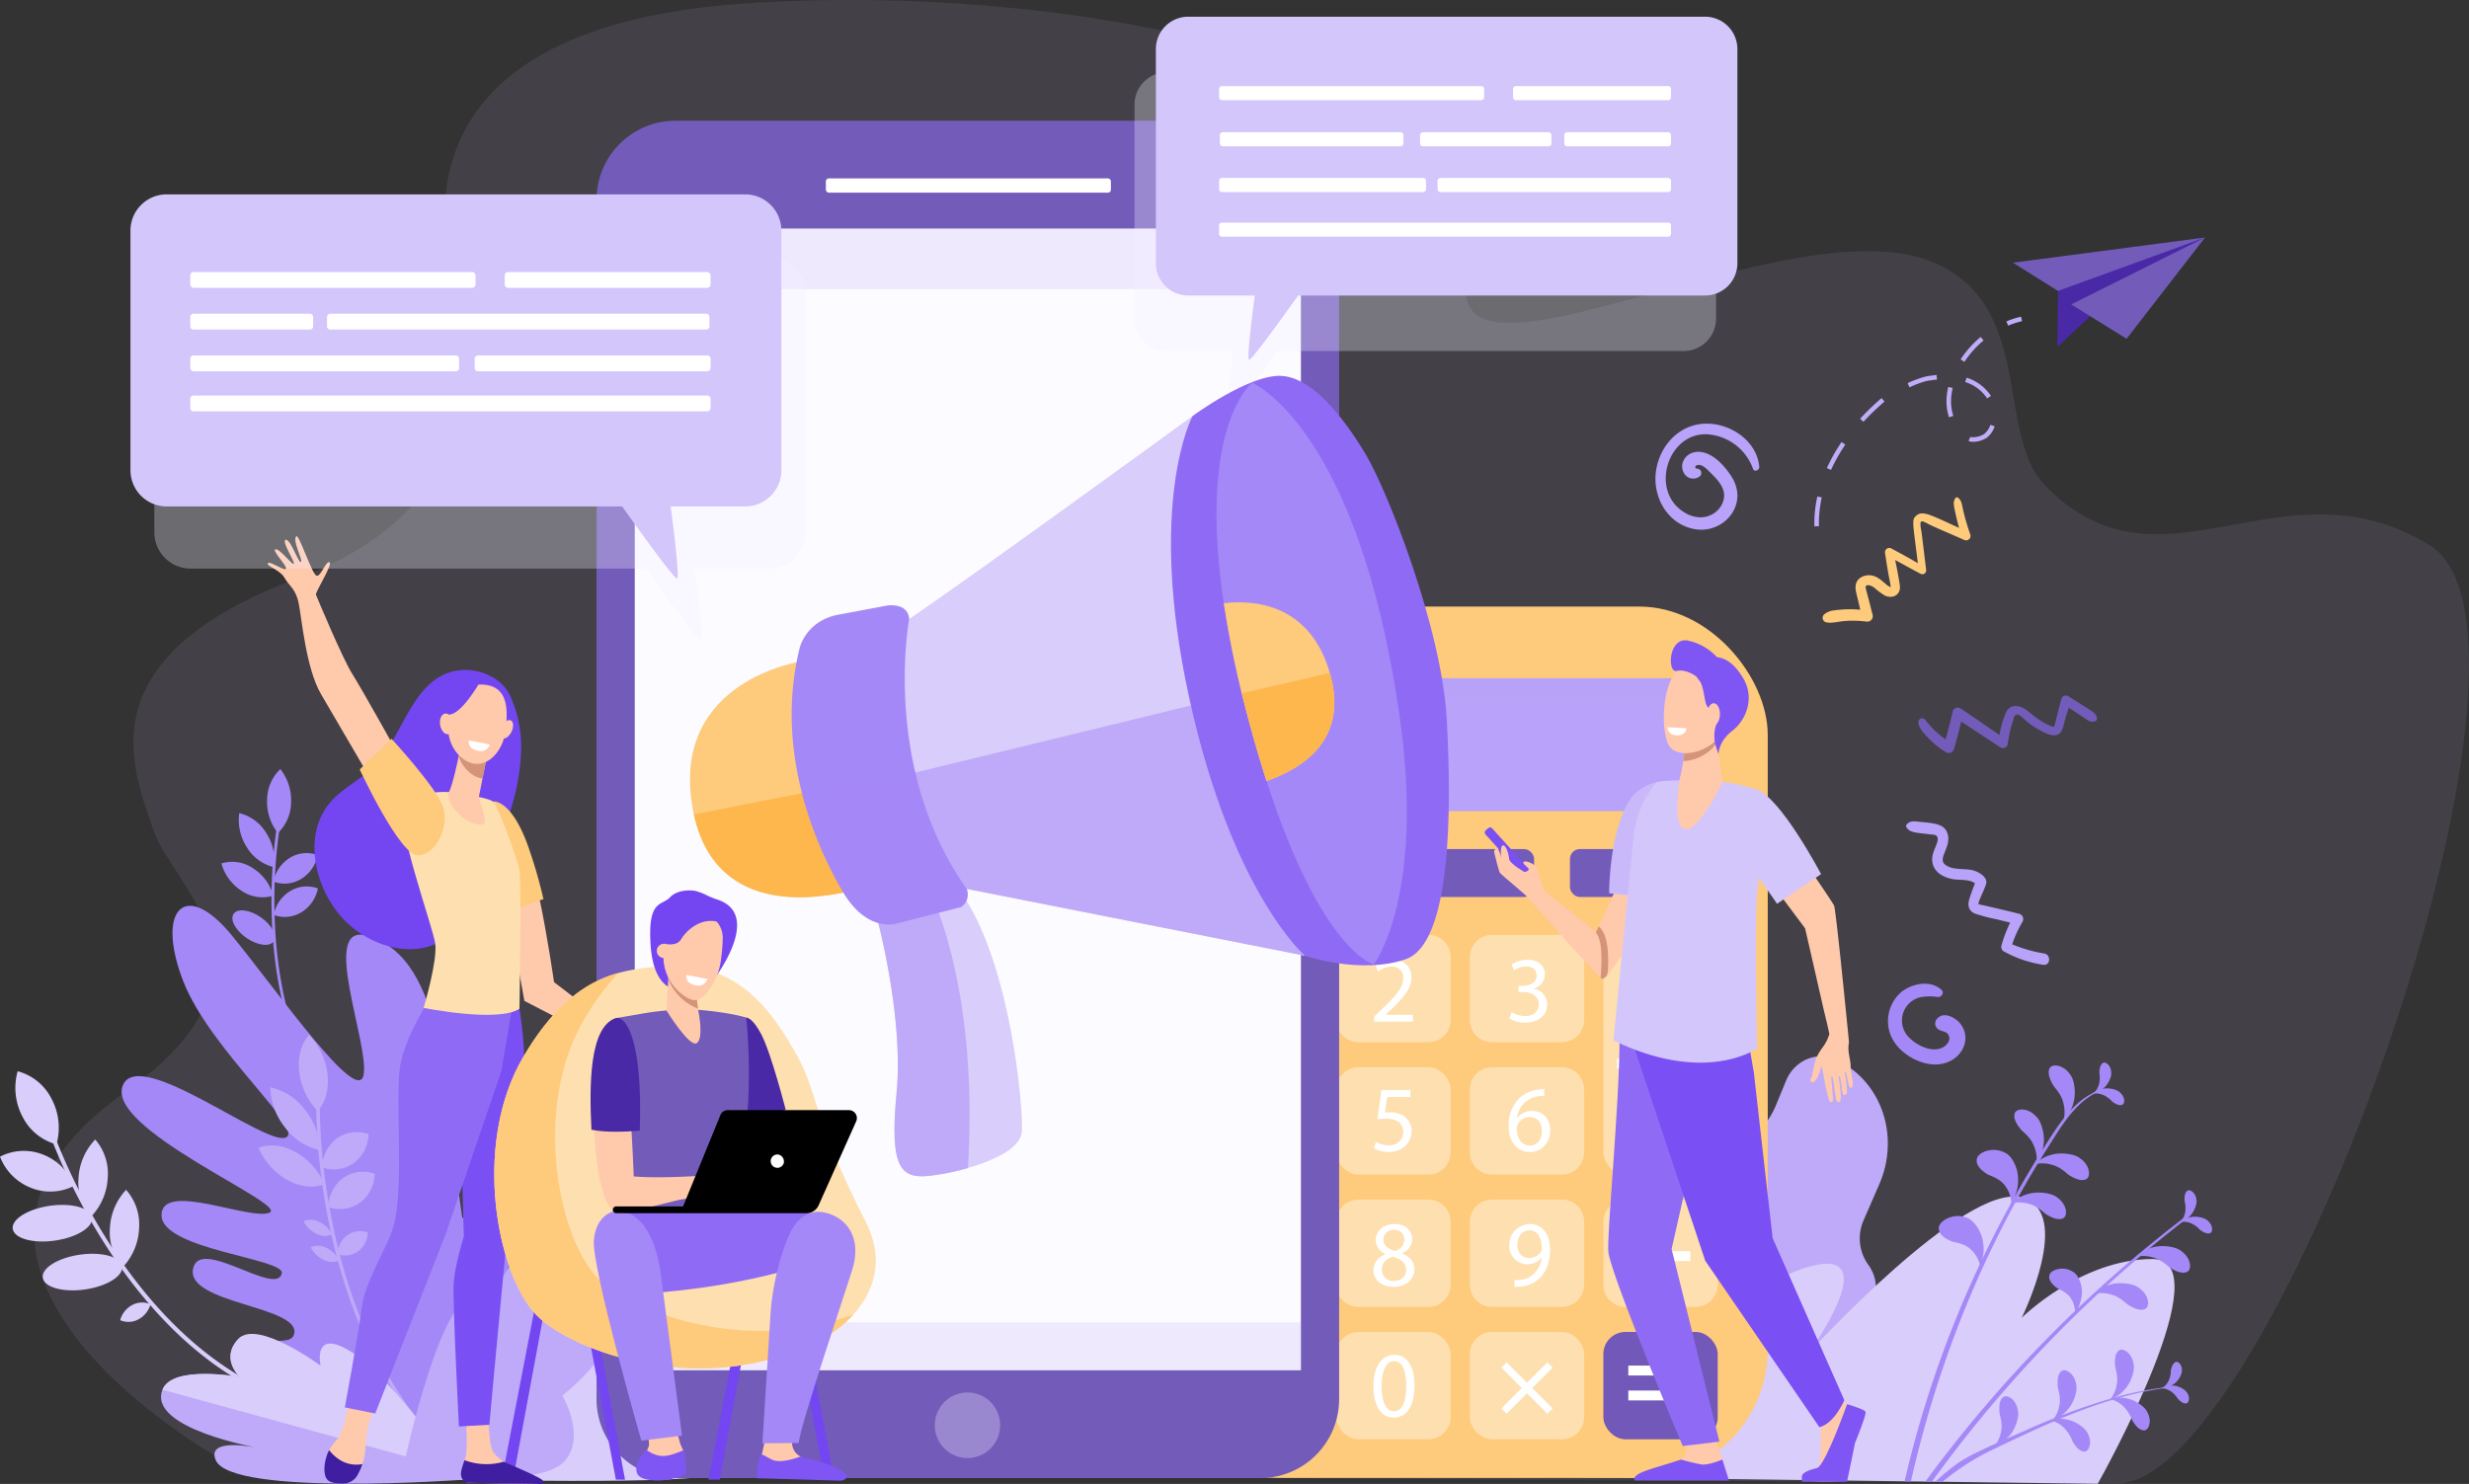 <svg xmlns="http://www.w3.org/2000/svg" width="726.936" height="437.022" viewBox="0 0 726.936 437.022">
  <rect x="0" y="0" width="726.936" height="437.022" fill="#333333" stroke="none"/>
  <g id="Ilustración2_Tema3" transform="translate(-494.682 -810.415)">
    <path id="Trazado_114658" data-name="Trazado 114658" d="M717.2,811.209c111.335-6.46,228.065,27.191,210.907,75.973s91.733-17.327,135.189.261c30.938,12.521,18.57,50.639,33.537,66,34.318,35.217,69.415-9.13,113.091,17.478s-45.745,274.948-91.373,276.335l-520.419-3.162-37.347-3.356s-103.306-56.49-29.406-108.6c49.966-35.236,14.013-60.823,8.579-76.955-6.24-18.521-20.8-50.868,42.637-74.607s47.056-75.39,45.5-86.085-22.226-76.817,89.109-83.277Z" fill="#d3c6fb" opacity="0.1"/>
    <g id="Grupo_81464" data-name="Grupo 81464">
      <g id="Grupo_81457" data-name="Grupo 81457">
        <path id="Trazado_114659" data-name="Trazado 114659" d="M590.7,1134.224c-11.971-17.846-14.869-39.811-15.193-55.095a147.244,147.244,0,0,1,2.2-29.239l-.829-.268a148.176,148.176,0,0,0-2.218,29.442c.324,15.434,3.255,37.624,15.374,55.691Z" fill="#a588f7"/>
      </g>
      <g id="Grupo_81458" data-name="Grupo 81458">
        <path id="Trazado_114660" data-name="Trazado 114660" d="M580.385,1046.756a12.617,12.617,0,0,1-3.891,8.983,14.784,14.784,0,0,1-3.168-9.843,12.617,12.617,0,0,1,3.891-8.983A14.791,14.791,0,0,1,580.385,1046.756Z" fill="#a588f7"/>
      </g>
      <g id="Grupo_81459" data-name="Grupo 81459">
        <path id="Trazado_114661" data-name="Trazado 114661" d="M573.043,1055.694a14.767,14.767,0,0,1,2.263,10.085,12.772,12.772,0,0,1-7.924-5.818,14.766,14.766,0,0,1-2.263-10.085A12.772,12.772,0,0,1,573.043,1055.694Z" fill="#a588f7"/>
      </g>
      <g id="Grupo_81460" data-name="Grupo 81460">
        <path id="Trazado_114662" data-name="Trazado 114662" d="M569.073,1066.043a14.081,14.081,0,0,1,6.078,8.145,10.914,10.914,0,0,1-9.2-1.343,14.081,14.081,0,0,1-6.078-8.145A10.914,10.914,0,0,1,569.073,1066.043Z" fill="#a588f7"/>
      </g>
      <g id="Grupo_81461" data-name="Grupo 81461">
        <ellipse id="Elipse_4834" data-name="Elipse 4834" cx="3.701" cy="7.147" rx="3.701" ry="7.147" transform="matrix(0.568, -0.823, 0.823, 0.568, 561.368, 1082.577)" fill="#a588f7"/>
      </g>
      <g id="Grupo_81462" data-name="Grupo 81462">
        <path id="Trazado_114663" data-name="Trazado 114663" d="M580.071,1063.021a9.36,9.36,0,0,1,8.15-.782,10.561,10.561,0,0,1-4.868,7.022,9.358,9.358,0,0,1-8.149.782A10.557,10.557,0,0,1,580.071,1063.021Z" fill="#a588f7"/>
      </g>
      <g id="Grupo_81463" data-name="Grupo 81463">
        <path id="Trazado_114664" data-name="Trazado 114664" d="M580.127,1072.835a9.364,9.364,0,0,1,8.15-.782,10.561,10.561,0,0,1-4.868,7.022,9.36,9.36,0,0,1-8.15.782A10.561,10.561,0,0,1,580.127,1072.835Z" fill="#a588f7"/>
      </g>
    </g>
    <g id="Grupo_81473" data-name="Grupo 81473">
      <g id="Grupo_81465" data-name="Grupo 81465">
        <path id="Trazado_114665" data-name="Trazado 114665" d="M578.368,1221.865c-25.094-9.136-42.647-30.929-52.953-47.6a178.9,178.9,0,0,1-16.544-34.407l-1.109.442a180.156,180.156,0,0,0,16.653,34.65c10.4,16.84,28.14,38.855,53.545,48.1Z" fill="#d9cdfb"/>
      </g>
      <g id="Grupo_81466" data-name="Grupo 81466">
        <path id="Trazado_114666" data-name="Trazado 114666" d="M509.851,1133.99a18.137,18.137,0,0,1,1.46,13.436,15.682,15.682,0,0,1-9.972-8.1,18.136,18.136,0,0,1-1.46-13.436A15.688,15.688,0,0,1,509.851,1133.99Z" fill="#d9cdfb"/>
      </g>
      <g id="Grupo_81467" data-name="Grupo 81467">
        <path id="Trazado_114667" data-name="Trazado 114667" d="M507.394,1150.451a16,16,0,0,1,9.109,9.177,15.294,15.294,0,0,1-12.712.6,16,16,0,0,1-9.109-9.176A15.29,15.29,0,0,1,507.394,1150.451Z" fill="#d9cdfb"/>
      </g>
      <g id="Grupo_81468" data-name="Grupo 81468">
        <ellipse id="Elipse_4835" data-name="Elipse 4835" cx="11.795" cy="5.179" rx="11.795" ry="5.179" transform="matrix(0.99, -0.141, 0.141, 0.99, 497.699, 1167.178)" fill="#d9cdfb"/>
      </g>
      <g id="Grupo_81469" data-name="Grupo 81469">
        <ellipse id="Elipse_4836" data-name="Elipse 4836" cx="11.795" cy="5.179" rx="11.795" ry="5.179" transform="translate(506.546 1181.572) rotate(-8.113)" fill="#d9cdfb"/>
      </g>
      <g id="Grupo_81470" data-name="Grupo 81470">
        <path id="Trazado_114668" data-name="Trazado 114668" d="M517.792,1157.451A17.709,17.709,0,0,1,522.73,1146,15.379,15.379,0,0,1,526.4,1157.3a17.708,17.708,0,0,1-4.938,11.448A15.38,15.38,0,0,1,517.792,1157.451Z" fill="#d9cdfb"/>
      </g>
      <g id="Grupo_81471" data-name="Grupo 81471">
        <path id="Trazado_114669" data-name="Trazado 114669" d="M527.03,1172.349a17.766,17.766,0,0,1,4.772-11.534,15.307,15.307,0,0,1,3.834,11.217,17.77,17.77,0,0,1-4.772,11.535A15.311,15.311,0,0,1,527.03,1172.349Z" fill="#d9cdfb"/>
      </g>
      <g id="Grupo_81472" data-name="Grupo 81472">
        <path id="Trazado_114670" data-name="Trazado 114670" d="M533.587,1194.754a6.2,6.2,0,0,1,5.4-.254,7.152,7.152,0,0,1-3.522,4.456,6.2,6.2,0,0,1-5.4.254A7.152,7.152,0,0,1,533.587,1194.754Z" fill="#d9cdfb"/>
      </g>
    </g>
    <path id="Trazado_114671" data-name="Trazado 114671" d="M638.545,1197.7s19.509-43.073,12.987-52.684c-9.013-13.281-20.22,27.476-20.766,23.893-5.163-33.83-4.082-76.5-28.224-82.964-13.724-3.676.907,31.866-.8,41.024s-24.534-23.537-38.595-40.834-22.669-7.754-14.519,13.231c7.881,20.291,36.432,44.068,30.041,46.1s-42.228-26.232-47.629-15.814c-6.623,12.773,48.583,35.32,43.044,37.863s-31.838-9.414-31.838.761S578.59,1181,577.644,1185.4c-1.53,7.124-24.357-11.115-26.14-1.23-1.824,10.109,30.988,10.876,29.842,18.783-.659,4.544-8.923-.212-10.418,6.035-3.408,14.245,48.3,34.207,48.3,34.207Z" fill="#a588f7"/>
    <path id="Trazado_114672" data-name="Trazado 114672" d="M673.811,1207.186c7.85,3.678,5.733,12.809,5.733,12.809s21.283-16.618,29.239-6.919,3.776,28.714-5.557,31.8-90.5.925-90.5.925S666.75,1203.878,673.811,1207.186Z" fill="#d9cdfb"/>
    <g id="Grupo_81484" data-name="Grupo 81484">
      <g id="Grupo_81483" data-name="Grupo 81483">
        <g id="Grupo_81474" data-name="Grupo 81474">
          <path id="Trazado_114673" data-name="Trazado 114673" d="M618.2,1230.615l.752-.641c-17.052-20.775-24.334-46.814-27.44-65a179.839,179.839,0,0,1-2.682-34.893l-1.035-.186a180.948,180.948,0,0,0,2.693,35.113C593.615,1183.348,600.963,1209.619,618.2,1230.615Z" fill="#beaaf9"/>
        </g>
        <g id="Grupo_81475" data-name="Grupo 81475">
          <path id="Trazado_114674" data-name="Trazado 114674" d="M591.108,1126.781c.505,4.483-.655,8.357-2.9,10.845a20.127,20.127,0,0,1-5.425-11.586c-.505-4.483.655-8.357,2.9-10.845A20.123,20.123,0,0,1,591.108,1126.781Z" fill="#beaaf9"/>
        </g>
        <g id="Grupo_81476" data-name="Grupo 81476">
          <path id="Trazado_114675" data-name="Trazado 114675" d="M584.456,1137.223a19.7,19.7,0,0,1,4.419,11.911,17.306,17.306,0,0,1-10.207-6.6,19.694,19.694,0,0,1-4.419-11.911A17.314,17.314,0,0,1,584.456,1137.223Z" fill="#beaaf9"/>
        </g>
        <g id="Grupo_81477" data-name="Grupo 81477">
          <path id="Trazado_114676" data-name="Trazado 114676" d="M581.711,1149.7a19.719,19.719,0,0,1,8.487,9.448c-3.078,1.225-7.011.905-10.882-1.228a19.719,19.719,0,0,1-8.488-9.448C573.906,1147.245,577.839,1147.564,581.711,1149.7Z" fill="#beaaf9"/>
        </g>
        <g id="Grupo_81478" data-name="Grupo 81478">
          <path id="Trazado_114677" data-name="Trazado 114677" d="M588.631,1170.234a8.211,8.211,0,0,1,3.81,3.715,5.253,5.253,0,0,1-4.554-.161,8.211,8.211,0,0,1-3.81-3.715A5.253,5.253,0,0,1,588.631,1170.234Z" fill="#beaaf9"/>
        </g>
        <g id="Grupo_81479" data-name="Grupo 81479">
          <path id="Trazado_114678" data-name="Trazado 114678" d="M590.731,1177.89a8.22,8.22,0,0,1,3.81,3.715,5.25,5.25,0,0,1-4.554-.16,8.211,8.211,0,0,1-3.81-3.715A5.256,5.256,0,0,1,590.731,1177.89Z" fill="#beaaf9"/>
        </g>
        <g id="Grupo_81480" data-name="Grupo 81480">
          <path id="Trazado_114679" data-name="Trazado 114679" d="M593.9,1145.661a10.214,10.214,0,0,1,9.289-1.258,10.937,10.937,0,0,1-4.377,8.551,10.213,10.213,0,0,1-9.289,1.258A10.937,10.937,0,0,1,593.9,1145.661Z" fill="#beaaf9"/>
        </g>
        <g id="Grupo_81481" data-name="Grupo 81481">
          <path id="Trazado_114680" data-name="Trazado 114680" d="M595.713,1157.338A10.214,10.214,0,0,1,605,1156.08a10.937,10.937,0,0,1-4.377,8.551,10.213,10.213,0,0,1-9.289,1.258A10.935,10.935,0,0,1,595.713,1157.338Z" fill="#beaaf9"/>
        </g>
        <g id="Grupo_81482" data-name="Grupo 81482">
          <path id="Trazado_114681" data-name="Trazado 114681" d="M596.908,1174.2a6.648,6.648,0,0,1,6.046-.818,7.117,7.117,0,0,1-2.849,5.565,6.648,6.648,0,0,1-6.046.819A7.122,7.122,0,0,1,596.908,1174.2Z" fill="#beaaf9"/>
        </g>
      </g>
    </g>
    <path id="Trazado_114682" data-name="Trazado 114682" d="M631.057,1246.2s-24.929-32.008-35.351-36.912c-11.1-5.225-1.475,12.882-1.475,12.882s-23.744-23.325-29.321-17.5.378,11.274.378,11.274-19.882-3.694-22.781,3.754c-4.454,11.445,28.247,17.138,28.247,17.138s-15.666-3.438-12.532,3.647C562.95,1251.173,631.057,1246.2,631.057,1246.2Z" fill="#beaaf9"/>
    <path id="Trazado_114683" data-name="Trazado 114683" d="M542.507,1219.7c2.9-7.448,22.781-3.754,22.781-3.754s-5.955-5.449-.378-11.273,24.163,7.929,24.163,7.929-2.88-12.641,11.082-2.7c9.972,7.1,29.22,33.595,29.22,33.595Z" fill="#d9cdfb"/>
    <g id="Grupo_81486" data-name="Grupo 81486">
      <g id="Grupo_81485" data-name="Grupo 81485">
        <path id="Trazado_114684" data-name="Trazado 114684" d="M612.726,1245.724s39.723,2.809,47.461-4.305.061-20,.061-20,13.631-10.775,13.418-17.811-9.093-3.466-9.093-3.466,15.052-19.38,11.481-23.066c-6.649-6.866-24.052,13.28-24.052,13.28s5.164-9.583-.284-11.1c-8.217-2.295-14.261,21.34-14.261,21.34s1.533-9.334-4.13-8.095C623.165,1194.719,612.726,1245.724,612.726,1245.724Z" fill="#beaaf9"/>
      </g>
    </g>
    <path id="Trazado_114685" data-name="Trazado 114685" d="M645.715,1246.161H642.39l12.391-64.382,2.764.526Z" fill="#7346f2"/>
    <path id="Trazado_114686" data-name="Trazado 114686" d="M1017.438,1136.208l3.207-7.777c2.488-5.719,8.855-8.45,14.221-6.1h0c13.522,5.923,19.4,22.408,13.13,36.821l-4.584,10.537a13.269,13.269,0,0,0,1.4,13.276,11.719,11.719,0,0,1,1.156,11.694l-2.417,5.555a22.04,22.04,0,0,1-13.745,12.305,13.375,13.375,0,0,0-8.3,7.525l-3.422,7.866c-3.783,8.7-13.463,12.849-21.622,9.275l-4.654-2.038c-8.159-3.574-11.706-13.52-7.922-22.216h0c6.117-10.4,5.629-18.159,3.462-23.422a31.585,31.585,0,0,1,.3-24.571l.484-1.112a31.2,31.2,0,0,1,19.037-17.287C1010.86,1145.358,1014.712,1142.475,1017.438,1136.208Z" fill="#beaaf9"/>
    <path id="Trazado_114687" data-name="Trazado 114687" d="M959.158,1245.443c6.562-8.536,43.024-53.876,66.486-61.5,25.9-8.413,1.49,25,1.49,25s45.943-50.408,62.8-45.864c15.455,4.166,0,35.411,0,35.411s17.407-17.3,38.515-17.3c20.544,0-14.263,62.91-16.145,66.194Z" fill="#d9cdfb"/>
    <g id="Grupo_81489" data-name="Grupo 81489">
      <g id="Grupo_81487" data-name="Grupo 81487">
        <path id="Trazado_114688" data-name="Trazado 114688" d="M1097.578,1148.415c-18.771,29.417-32.447,63.551-40.28,98.266l-1.858-.021a317.211,317.211,0,0,1,40.7-97.774c4.356-6.83,9.059-14.931,17.213-17.595.158-.052.217.188.067.245C1105.967,1134.352,1101.653,1142.029,1097.578,1148.415Z" fill="#a588f7"/>
      </g>
      <g id="Grupo_81488" data-name="Grupo 81488">
        <path id="Trazado_114689" data-name="Trazado 114689" d="M1061.566,1246.743a381.545,381.545,0,0,1,77.034-78.381c.3-.23.711.3.406.535a377.6,377.6,0,0,0-75.52,77.862Z" fill="#a588f7"/>
      </g>
      <path id="Trazado_114690" data-name="Trazado 114690" d="M1099.293,1130.173c.483.712,2.333,2.572,2.877,5.016a10.362,10.362,0,0,1,.091,5.118,11.16,11.16,0,0,0,2.853-4.953c.922-2.95.277-7.043-.87-8.4-1.981-3.065-5.442-3.376-6.114-1.889C1097.417,1126.542,1098.321,1128.551,1099.293,1130.173Z" fill="#a588f7"/>
      <path id="Trazado_114691" data-name="Trazado 114691" d="M1103.784,1156.43c-.7-.5-2.518-2.391-4.941-2.985a10.268,10.268,0,0,0-5.1-.193,11.116,11.116,0,0,1,4.991-2.764c2.958-.866,7.023-.138,8.352,1.039,3.015,2.048,3.256,5.526,1.762,6.17C1107.365,1158.384,1105.381,1157.437,1103.784,1156.43Z" fill="#a588f7"/>
      <path id="Trazado_114692" data-name="Trazado 114692" d="M1097.007,1167.938c-.7-.5-2.517-2.391-4.941-2.985a10.268,10.268,0,0,0-5.1-.193,11.115,11.115,0,0,1,4.991-2.764c2.958-.866,7.023-.138,8.352,1.039,3.015,2.048,3.256,5.526,1.762,6.17C1100.588,1169.892,1098.6,1168.945,1097.007,1167.938Z" fill="#a588f7"/>
      <path id="Trazado_114693" data-name="Trazado 114693" d="M1121.18,1194.631c-.7-.5-2.518-2.391-4.942-2.985a10.265,10.265,0,0,0-5.1-.193,11.116,11.116,0,0,1,4.991-2.764c2.958-.866,7.023-.138,8.352,1.039,3.015,2.047,3.256,5.525,1.762,6.17C1124.761,1196.585,1122.777,1195.637,1121.18,1194.631Z" fill="#a588f7"/>
      <path id="Trazado_114694" data-name="Trazado 114694" d="M1133.53,1183.714c-.7-.5-2.518-2.392-4.942-2.985a10.265,10.265,0,0,0-5.1-.193,11.116,11.116,0,0,1,4.991-2.764c2.958-.867,7.023-.138,8.351,1.039,3.016,2.047,3.257,5.525,1.763,6.17C1137.111,1185.668,1135.127,1184.721,1133.53,1183.714Z" fill="#a588f7"/>
      <path id="Trazado_114695" data-name="Trazado 114695" d="M1089.811,1143.194c.589.628,2.708,2.172,3.629,4.5a10.359,10.359,0,0,1,.894,5.039,11.168,11.168,0,0,0,2.039-5.342c.447-3.059-.834-7-2.179-8.156-2.438-2.713-5.9-2.473-6.334-.9C1087.388,1139.906,1088.6,1141.746,1089.811,1143.194Z" fill="#a588f7"/>
      <path id="Trazado_114696" data-name="Trazado 114696" d="M1079.845,1156.245c.839.447,3.769,1.256,5.243,3.456a8.947,8.947,0,0,1,1.769,5.238c-.157.144,2.088-3.23,1.991-6.841.208-3.607-1.927-7.451-3.809-8.163-3.484-1.977-7.942-.214-8.308,1.729C1076.31,1153.62,1078.1,1155.153,1079.845,1156.245Z" fill="#a588f7"/>
      <path id="Trazado_114697" data-name="Trazado 114697" d="M1069.357,1176.012c.9.3,3.926.6,5.747,2.522a8.947,8.947,0,0,1,2.622,4.865c-.131.168,1.517-3.536.816-7.079-.4-3.591-3.149-7.021-5.123-7.4-3.766-1.362-7.865,1.129-7.9,3.1C1065.432,1174.021,1067.451,1175.23,1069.357,1176.012Z" fill="#a588f7"/>
      <path id="Trazado_114698" data-name="Trazado 114698" d="M1100.394,1189.782c.657.411,2.994,1.236,4.068,3.11a7.3,7.3,0,0,1,1.141,4.362,12.075,12.075,0,0,0,2.008-5.451c.374-2.922-1.144-6.171-2.635-6.858-2.722-1.807-6.448-.627-6.856.932C1097.667,1187.444,1099.034,1188.793,1100.394,1189.782Z" fill="#a588f7"/>
      <path id="Trazado_114699" data-name="Trazado 114699" d="M1116.552,1134.8a7.926,7.926,0,0,0-2.793-1.983,6.093,6.093,0,0,0-3.007-.338,6.6,6.6,0,0,1,3.073-1.416c1.787-.383,4.16.227,4.9.981,1.694,1.344,1.685,3.412.773,3.728C1118.585,1136.114,1117.453,1135.466,1116.552,1134.8Z" fill="#a588f7"/>
      <path id="Trazado_114700" data-name="Trazado 114700" d="M1112.789,1126.4a7.971,7.971,0,0,1-.141,3.43,6.121,6.121,0,0,1-1.569,2.6,6.569,6.569,0,0,0,2.994-1.577c1.393-1.187,2.361-3.445,2.214-4.489-.026-2.167-1.664-3.422-2.47-2.89C1112.993,1123.983,1112.813,1125.278,1112.789,1126.4Z" fill="#a588f7"/>
      <path id="Trazado_114701" data-name="Trazado 114701" d="M1142.424,1172.593a7.914,7.914,0,0,0-2.793-1.982,6.094,6.094,0,0,0-3.007-.338,6.587,6.587,0,0,1,3.073-1.416c1.787-.383,4.16.226,4.9.981,1.694,1.344,1.685,3.412.773,3.728C1144.457,1173.907,1143.324,1173.259,1142.424,1172.593Z" fill="#a588f7"/>
      <path id="Trazado_114702" data-name="Trazado 114702" d="M1137.884,1164.121a7.97,7.97,0,0,1,.14,3.43,6.122,6.122,0,0,1-1.352,2.716,6.585,6.585,0,0,0,2.855-1.818c1.292-1.3,2.072-3.627,1.84-4.656-.2-2.157-1.938-3.274-2.7-2.678C1137.89,1161.695,1137.817,1163,1137.884,1164.121Z" fill="#a588f7"/>
    </g>
    <path id="Trazado_114703" data-name="Trazado 114703" d="M1117.449,1212.907c.125.789.944,3.08.439,5.343a9.585,9.585,0,0,1-1.936,4.326,10.285,10.285,0,0,0,4.338-3.022c1.933-2.108,3-5.793,2.573-7.384-.455-3.353-3.233-4.983-4.381-4C1117.3,1209.121,1117.272,1211.163,1117.449,1212.907Z" fill="#a588f7"/>
    <path id="Trazado_114704" data-name="Trazado 114704" d="M1100.563,1218.974c.125.789.944,3.08.439,5.343a9.591,9.591,0,0,1-1.936,4.326,10.3,10.3,0,0,0,4.339-3.022c1.932-2.108,3-5.794,2.573-7.384-.456-3.353-3.234-4.984-4.382-4C1100.418,1215.188,1100.386,1217.23,1100.563,1218.974Z" fill="#a588f7"/>
    <path id="Trazado_114705" data-name="Trazado 114705" d="M1083.406,1226.648c.124.788.943,3.079.438,5.343a9.577,9.577,0,0,1-1.935,4.325,10.288,10.288,0,0,0,4.338-3.021c1.933-2.108,3-5.794,2.573-7.385-.455-3.353-3.233-4.983-4.381-4C1083.261,1222.862,1083.229,1224.9,1083.406,1226.648Z" fill="#a588f7"/>
    <path id="Trazado_114706" data-name="Trazado 114706" d="M1122.49,1228.737a11.474,11.474,0,0,0-2.649-4.182,8.807,8.807,0,0,0-3.832-2.105,9.5,9.5,0,0,1,4.878-.2c2.6.471,5.434,2.589,6,4,1.53,2.725.389,5.483-1,5.4C1124.489,1231.609,1123.33,1230.122,1122.49,1228.737Z" fill="#a588f7"/>
    <path id="Trazado_114707" data-name="Trazado 114707" d="M1104.926,1234.975a11.486,11.486,0,0,0-2.649-4.183,8.823,8.823,0,0,0-3.832-2.1,9.5,9.5,0,0,1,4.878-.2c2.6.471,5.434,2.589,6,4,1.53,2.725.389,5.483-1,5.4C1106.925,1237.847,1105.766,1236.36,1104.926,1234.975Z" fill="#a588f7"/>
    <path id="Trazado_114708" data-name="Trazado 114708" d="M1135.866,1222.316a7.332,7.332,0,0,0-2.214-2.275,5.639,5.639,0,0,0-2.683-.814,6.1,6.1,0,0,1,3.036-.773,5.977,5.977,0,0,1,4.3,1.716c1.319,1.509.966,3.392.082,3.526C1137.5,1223.854,1136.576,1223.074,1135.866,1222.316Z" fill="#a588f7"/>
    <path id="Trazado_114709" data-name="Trazado 114709" d="M1133.839,1214.03a7.365,7.365,0,0,1-.7,3.1,5.664,5.664,0,0,1-1.863,2.1,6.094,6.094,0,0,0,2.991-.935,6.01,6.01,0,0,0,2.767-3.718c.337-1.979-.945-3.4-1.769-3.049C1134.429,1211.862,1134.049,1213.012,1133.839,1214.03Z" fill="#a588f7"/>
    <path id="Trazado_114710" data-name="Trazado 114710" d="M1044.393,993.495a1.632,1.632,0,0,0,1.649-1.984c-.414-1.549-.8-3.106-1.2-4.66-.877-3.431-1.018-3.539-.777-3.829.574-.692,1.96.114,2.442.458a19.247,19.247,0,0,0,3.175,2.343c2.379,1.05,4.739-.3,4.353-3.026-.353-2.492-.852-4.983-1.365-7.459,2.488,1.332,4.941,2.735,7.447,4.03a1.116,1.116,0,0,0,1.666-1.172c-.266-2.191-1.054-8.676-1.314-10.814-.067-.552-.685-3.092-.125-3.377.5-.255,2.17.79,2.569.975,2.205,1.021,3,1.351,10.246,4.509a1.307,1.307,0,0,0,1.666-1.53c-3.07-8.9-1.954-9.3-3.52-10.885a.617.617,0,0,0-1.028.224c-.5,1.054-.54,1.341.4,5.432q.363,1.586.806,3.151c-8.73-4-10.835-5.219-12.678-3.541-1.279,1.165-.979,1.674.544,13.944-2.537-1.531-5.152-2.9-7.759-4.327a1.271,1.271,0,0,0-1.9,1.336c1.313,8.919,1.71,9.1,1.614,9.914,0,.023.442.275-.253,0-1.179-.469-2.884-2.893-5.282-3.315-2.11-.37-4.549.718-4.748,3.078-.116,1.371.228,1.972,1.37,7.008a32.893,32.893,0,0,0-7.794.21,5.109,5.109,0,0,0-2.853,1.179,1.363,1.363,0,0,0,.495,2.286C1034.981,994.3,1036.776,992.56,1044.393,993.495Z" fill="#feca7b"/>
    <path id="Trazado_114711" data-name="Trazado 114711" d="M1085.825,1029.413a40.841,40.841,0,0,1,1.614-7.039c.147-.451.32-1.321.865-1.469,1.311-.357,2.4,2.038,6.375,4.232,1.725.953,5.208,3.073,6.756.835.793-1.147,1-2.831,1.389-4.15.293-1,.627-1.991.94-2.987,6.324,4,5.809,4.29,7.577,4.074a.919.919,0,0,0,.728-1.069c-.475-1.686-.414-1.227-8.337-6.355a1.422,1.422,0,0,0-2.123.692c-.4,1.356-1.866,7.595-2.169,8.331-.056-.07-.4-.106-.476-.13-2.853-.958-4.965-2.722-7.26-4.58-1.88-1.522-4.786-2.4-6.274.138a28.414,28.414,0,0,0-2.052,6.927c-3.8-2.6-7.59-5.221-11.408-7.791a1.563,1.563,0,0,0-2.339.763c-.63,2.8-1.354,5.566-2.1,8.332a26.5,26.5,0,0,1-5.871-5.6c-1.226-1.591-3.862,0-.5,3.806a25.593,25.593,0,0,0,6.435,5.532,1.574,1.574,0,0,0,2.346-.765c.818-2.716,1.513-5.473,2.153-8.239,3.82,2.538,7.669,5.04,11.487,7.58A1.451,1.451,0,0,0,1085.825,1029.413Z" fill="#735bba"/>
    <path id="Trazado_114712" data-name="Trazado 114712" d="M1083.976,1088.807a1.571,1.571,0,0,0,.889,1.911,34.531,34.531,0,0,0,11.442,3.834c2.119.257,2.292-2.96.257-3.334a41.981,41.981,0,0,1-9.437-2.689,33.435,33.435,0,0,1,2.985-6.577,1.615,1.615,0,0,0-.761-2.373c-2.513-.673-12.1-2.932-12.217-2.856a.508.508,0,0,0,.069-.253c.114-1.058,1.865-4.245,2.252-5.825.434-1.773-1.7-3.1-3.066-3.653-2.772-1.124-6.549-.006-9-1.941-2.356-1.862,1.9-5.16.719-9.079-.908-3.02-3.992-3.111-8.76-3.584-1.17-.116-2.314-.217-3.2.706a.8.8,0,0,0-.179.923c.981,1.665,2.779,1.582,7.1,2.127.551.069,1.529.022,1.881.548,1.171,1.755-2.164,4.627-1.213,8.169.742,2.759,3.486,4.042,6.012,4.474,1.979.338,4.668-.072,6.4,1.2-.6,1.627-1.25,3.256-1.722,4.917-.516,1.816.033,3.351,1.81,4.043a50.487,50.487,0,0,0,6.18,1.619c1.372.341,2.741.687,4.115,1.016A37.88,37.88,0,0,0,1083.976,1088.807Z" fill="#b9a2f9"/>
    <path id="Trazado_114713" data-name="Trazado 114713" d="M1004.269,950.427c-8.151-12.053-16.013-5.731-14-1.136a3.128,3.128,0,0,0,4.906,1.374,1.284,1.284,0,0,0-.724-2.224c-.918.013-.833-1,.169-1.1,1.348-.14,2.547,1.176,3.418,2.032,2.035,2,4.7,4.562,4.211,7.713-.732,4.7-6.752,8.116-12.778,3.453-8.692-6.726-3.44-22.659,7.772-22.227a15.393,15.393,0,0,1,13.565,10.154c.409,1.114,1.94.408,1.845-.615-.718-7.749-8.769-13.018-16.168-12.666-7.589.36-13.169,6.586-14.228,13.894-1.109,7.664,3.351,15.643,11.246,17.139C1002.158,967.855,1009.968,958.854,1004.269,950.427Z" fill="#b9a2f9"/>
    <path id="Trazado_114714" data-name="Trazado 114714" d="M1071.824,1111.843c-1.393-1.754-4.8-3.59-6.692-1.547a2.078,2.078,0,0,0,.186,3.224c1.143.792,2.526.463,3.155,1.926.539,1.254-.394,2.546-1.428,3.218-3.15,2.051-7.872-.271-10.206-2.624a7.051,7.051,0,0,1,3.085-11.912,15.836,15.836,0,0,1,5.378-.086c1,.06,1.885-1.283,1.048-2.074-3.221-3.043-8.629-1.978-11.835.577a11.284,11.284,0,0,0-3.546,11.629c1.3,4.579,5.649,7.962,10.095,9.233C1070.3,1126.046,1076.338,1117.523,1071.824,1111.843Z" fill="#a588f7"/>
    <g id="Grupo_81490" data-name="Grupo 81490">
      <path id="Trazado_114715" data-name="Trazado 114715" d="M648.064,1032.491a36.147,36.147,0,0,0-3.255-17.308c-2.265-4.75-7.871-7.445-12.982-7.452-16.232-.021-18.3,21.59-28.628,29.926-3.157,2.547-6.686,4.621-9.673,7.368-11.031,10.143-6.062,28.919,4.067,37.812,7.029,6.17,18.076,9.676,26.739,4.853,4.522-2.518,7.955-6.7,10.4-11.29,3.471-6.509,5.708-14.019,8.177-20.956C645.538,1048.06,647.74,1040.374,648.064,1032.491Z" fill="#7346f2"/>
      <path id="Trazado_114716" data-name="Trazado 114716" d="M613.255,1034.938s-11.922-21.441-14.822-26-10.456-22.669-10.726-23.383,5.2-9.285,3.982-9.579-2.574,4.519-3.877,3.944-5.111-12.159-5.854-11.585c-1.39,1.076,2.052,7.187,1.312,7.572s-2.985-6.724-4.44-6.515,2.767,6.516,2.36,7.073-4.79-5.385-5.583-4.118c-.431.688,4.03,5.187,3.173,5.608s-4.825-2.483-5.245-1.645,3.67,1.984,4.893,4.241,3.306,3.234,4.171,7.415,2.157,19.31,6.588,26.858,14.174,24.254,14.174,24.254Z" fill="#ffc9ac"/>
      <path id="Trazado_114717" data-name="Trazado 114717" d="M676.338,1113.84,657.8,1099.652s-1.865-13.236-4.361-24.982c-3.128.887-5.95,3.348-9.081,4.207l4.713,26.3,24.293,12.575,6.862,8.849,1.561-9.084Z" fill="#ffc9ac"/>
      <path id="Trazado_114718" data-name="Trazado 114718" d="M650.716,1061.208c-5.07-15.432-10.74-14.774-10.74-14.774l4.385,32.443c3.131-.859,7.207-2.771,10.334-3.657A141.825,141.825,0,0,0,650.716,1061.208Z" fill="#feca7b"/>
      <path id="Trazado_114719" data-name="Trazado 114719" d="M597.326,1223.413s-1.143,7.978-3.11,10.551a20.362,20.362,0,0,0-2.659,3.519c-1.232,2.43-.551,6.049.358,8.042.467,1.023-.033,1.02,1.03,1.35a6.516,6.516,0,0,0,7.834-3.7,18.857,18.857,0,0,0,1.537-6.8c.336-7.243,2.576-10.926,2.576-10.926Z" fill="#ffc9ac"/>
      <path id="Trazado_114720" data-name="Trazado 114720" d="M631.744,1227.062s.707,8.995.133,11.918c-.306,1.566-2.015,4.788-1.231,6.261a3.94,3.94,0,0,0,1.679,1.841l20.317.329c1.107.018.376-.7-.517-1.358-1.46-1.08-2.639-1.794-7.3-4.064-.3-.147-1.412-.856-1.811-1.1a14.071,14.071,0,0,1-2.906-2.581c-1.459-1.634-1.587-9.555-1.587-9.555Z" fill="#ffc9ac"/>
      <path id="Trazado_114721" data-name="Trazado 114721" d="M647.624,1107.5s2.558,14.6.878,24.179S638.76,1230,638.76,1230l-8.96.509s-1.878-37.073-1.542-42.228,2.995-13.783,2.995-13.783l-.892-29.932,11.307-39.322Z" fill="#7a4ff3"/>
      <path id="Trazado_114722" data-name="Trazado 114722" d="M621.29,1104.425s-7.055,10.679-8.734,19.517,1.233,36-2,47.582c-1.749,6.269-8.379,15.951-9.386,24.053s-4.962,29.323-4.962,29.323l8.956,1.785,20.813-53,16.326-47.9,4.183-24.671Z" fill="#8f6bf5"/>
      <path id="Trazado_114723" data-name="Trazado 114723" d="M627,1043.663s-9.341-.6-13.037,3.453,8.2,36.1,8.87,41.25-3.426,18.864-3.426,18.864,21.943,4.441,28.215.267c0,0,.672-37.073,0-40.756s-6.272-18.659-7.616-20.132S627,1043.663,627,1043.663Z" fill="#fedfaf"/>
      <path id="Trazado_114724" data-name="Trazado 114724" d="M630.111,1031.111s-.048.276-.135.747c-.416,2.259-2.02,9.751-3.1,11.811-1.309,2.489,4.483,10.428,10.057,9.459,1.66-.289-1.4-7.3-1.255-8.037.282-1.42.664-3.358,1.055-5.345.22-1.121.443-2.258.653-3.326.6-3.036,1.083-5.519,1.083-5.519Z" fill="#ffc9ac"/>
      <path id="Trazado_114725" data-name="Trazado 114725" d="M629.976,1031.858c.087-.471.135-.747.135-.747l8.354-.21s-.487,2.483-1.083,5.519c-.208,1.062-.43,2.192-.65,3.307a7.812,7.812,0,0,1-3.988-2.011,10.6,10.6,0,0,1-3.021-4.519C629.826,1032.666,629.911,1032.208,629.976,1031.858Z" fill="#d39479"/>
      <path id="Trazado_114726" data-name="Trazado 114726" d="M635.733,1012.015a7.506,7.506,0,0,0-6.4,2.753c-2.468,3.21-5.128,13.137,1,18.535s12.189-.712,13.087-7.19S644.665,1011.781,635.733,1012.015Z" fill="#ffc9ac"/>
      <path id="Trazado_114727" data-name="Trazado 114727" d="M645.232,1026.017c-.732,1.431-1.961,2.223-2.744,1.77s-.825-1.981-.094-3.412,1.961-2.223,2.744-1.769S645.963,1024.587,645.232,1026.017Z" fill="#ffc9ac"/>
      <path id="Trazado_114728" data-name="Trazado 114728" d="M636.174,1010.954s-5.26,9.44-9.023,9.877-4.258,5.452-4.258,5.452,1.346-11.559,5.071-13.788A13.769,13.769,0,0,1,636.174,1010.954Z" fill="#7346f2"/>
      <path id="Trazado_114729" data-name="Trazado 114729" d="M601.389,1241.582c-4.881.9-8.128-1.976-9.818-4.126-1.241,2.435-1.846,6.069-.933,8.069.8,1.762,3.152,1.711,5,1.781a4.827,4.827,0,0,0,4.439-2.732A16.365,16.365,0,0,0,601.389,1241.582Z" fill="#3f1ea1"/>
      <path id="Trazado_114730" data-name="Trazado 114730" d="M643.006,1240.886a18.3,18.3,0,0,1-11.567-.457c-.573,1.633-1.332,3.682-.93,4.863.494,1.447,1.2,1.774,1.816,1.79,4.908.13,17.978.306,21.72.355a.615.615,0,0,0,.475-1.01C653.592,1245.312,643.406,1241.132,643.006,1240.886Z" fill="#3f1ea1"/>
      <path id="Trazado_114731" data-name="Trazado 114731" d="M628.137,1023.2c.306,1.676-.309,3.214-1.374,3.434s-2.177-.961-2.483-2.637.309-3.214,1.375-3.434S627.831,1021.526,628.137,1023.2Z" fill="#ffc9ac"/>
      <path id="Trazado_114732" data-name="Trazado 114732" d="M609.955,1027.99S623.142,1042.25,625.1,1048s-1.911,13.968-7.258,14.328-17.245-25.311-17.245-25.311Z" fill="#feca7b"/>
    </g>
    <g id="Grupo_81507" data-name="Grupo 81507">
      <rect id="Rectángulo_33916" data-name="Rectángulo 33916" width="182.808" height="256.609" rx="37.794" transform="translate(832.346 989.049)" fill="#feca7b"/>
      <rect id="Rectángulo_33917" data-name="Rectángulo 33917" width="151.611" height="39.146" transform="translate(848.807 1010.155)" fill="#b9a2f9"/>
      <path id="Trazado_114733" data-name="Trazado 114733" d="M852.829,1015.79h147.588v-5.635H848.807V1049.3h4.022Z" fill="#b9a2f9" opacity="0.5" style="mix-blend-mode: multiply;isolation: isolate"/>
      <path id="Rectángulo_33918" data-name="Rectángulo 33918" d="M2.906,0H40.6A2.906,2.906,0,0,1,43.5,2.906V11.2A2.905,2.905,0,0,1,40.6,14.1H2.906A2.906,2.906,0,0,1,0,11.2V2.906A2.906,2.906,0,0,1,2.906,0Z" transform="translate(848.807 1060.468)" fill="#735bba"/>
      <rect id="Rectángulo_33919" data-name="Rectángulo 33919" width="43.502" height="14.103" rx="2.905" transform="translate(902.861 1060.468)" fill="#735bba"/>
      <rect id="Rectángulo_33920" data-name="Rectángulo 33920" width="43.502" height="14.103" rx="2.905" transform="translate(956.916 1060.468)" fill="#735bba"/>
      <rect id="Rectángulo_33921" data-name="Rectángulo 33921" width="33.666" height="31.616" rx="6.514" transform="translate(848.807 1085.738)" fill="#735bba"/>
      <path id="Rectángulo_33922" data-name="Rectángulo 33922" d="M6.514,0H27.153a6.514,6.514,0,0,1,6.514,6.514V25.1a6.515,6.515,0,0,1-6.515,6.515H6.514A6.514,6.514,0,0,1,0,25.1V6.514A6.514,6.514,0,0,1,6.514,0Z" transform="translate(888.122 1085.738)" fill="#fedfaf"/>
      <path id="Rectángulo_33923" data-name="Rectángulo 33923" d="M6.514,0H27.153a6.514,6.514,0,0,1,6.514,6.514V25.1a6.515,6.515,0,0,1-6.515,6.515H6.514A6.514,6.514,0,0,1,0,25.1V6.514A6.514,6.514,0,0,1,6.514,0Z" transform="translate(927.437 1085.738)" fill="#fedfaf"/>
      <path id="Rectángulo_33924" data-name="Rectángulo 33924" d="M6.515,0H27.152a6.514,6.514,0,0,1,6.514,6.514V25.1a6.515,6.515,0,0,1-6.515,6.515H6.514A6.514,6.514,0,0,1,0,25.1V6.515A6.515,6.515,0,0,1,6.515,0Z" transform="translate(848.807 1124.714)" fill="#735bba"/>
      <rect id="Rectángulo_33925" data-name="Rectángulo 33925" width="33.666" height="31.616" rx="6.515" transform="translate(888.122 1124.714)" fill="#fedfaf"/>
      <path id="Rectángulo_33926" data-name="Rectángulo 33926" d="M6.515,0H27.153a6.514,6.514,0,0,1,6.514,6.514V25.1a6.515,6.515,0,0,1-6.515,6.515H6.515A6.515,6.515,0,0,1,0,25.1V6.515A6.515,6.515,0,0,1,6.515,0Z" transform="translate(927.437 1124.714)" fill="#fedfaf"/>
      <path id="Trazado_114734" data-name="Trazado 114734" d="M993.559,1085.738H973.61a6.87,6.87,0,0,0-6.858,6.882v56.828a6.87,6.87,0,0,0,6.858,6.882h19.949a6.87,6.87,0,0,0,6.859-6.882V1092.62A6.87,6.87,0,0,0,993.559,1085.738Z" fill="#fedfaf"/>
      <path id="Rectángulo_33927" data-name="Rectángulo 33927" d="M6.515,0H27.152a6.514,6.514,0,0,1,6.514,6.514V25.1a6.514,6.514,0,0,1-6.514,6.514H6.514A6.514,6.514,0,0,1,0,25.1V6.515A6.515,6.515,0,0,1,6.515,0Z" transform="translate(848.807 1163.69)" fill="#735bba"/>
      <path id="Rectángulo_33928" data-name="Rectángulo 33928" d="M6.515,0H27.153a6.514,6.514,0,0,1,6.514,6.514V25.1a6.514,6.514,0,0,1-6.514,6.514H6.514A6.514,6.514,0,0,1,0,25.1V6.515A6.515,6.515,0,0,1,6.515,0Z" transform="translate(888.122 1163.69)" fill="#fedfaf"/>
      <path id="Rectángulo_33929" data-name="Rectángulo 33929" d="M6.515,0H27.153a6.514,6.514,0,0,1,6.514,6.514V25.1a6.514,6.514,0,0,1-6.514,6.514H6.514A6.514,6.514,0,0,1,0,25.1V6.515A6.515,6.515,0,0,1,6.515,0Z" transform="translate(927.437 1163.69)" fill="#fedfaf"/>
      <path id="Rectángulo_33930" data-name="Rectángulo 33930" d="M6.515,0H27.153a6.514,6.514,0,0,1,6.514,6.514V25.1a6.514,6.514,0,0,1-6.514,6.514H6.514A6.514,6.514,0,0,1,0,25.1V6.515A6.515,6.515,0,0,1,6.515,0Z" transform="translate(966.752 1163.69)" fill="#fedfaf"/>
      <rect id="Rectángulo_33931" data-name="Rectángulo 33931" width="33.666" height="31.616" rx="6.514" transform="translate(848.807 1202.667)" fill="#735bba"/>
      <rect id="Rectángulo_33932" data-name="Rectángulo 33932" width="33.666" height="31.616" rx="6.514" transform="translate(888.122 1202.667)" fill="#fedfaf"/>
      <rect id="Rectángulo_33933" data-name="Rectángulo 33933" width="33.666" height="31.616" rx="6.514" transform="translate(927.437 1202.667)" fill="#fedfaf"/>
      <rect id="Rectángulo_33934" data-name="Rectángulo 33934" width="33.666" height="31.616" rx="6.514" transform="translate(966.752 1202.667)" fill="#7158b9"/>
      <g id="Grupo_81491" data-name="Grupo 81491">
        <path id="Trazado_114735" data-name="Trazado 114735" d="M871.4,1171.191v1.6l-7.772,16.313h-2.5l7.745-15.845v-.055h-8.734v-2.012Z" fill="#fff"/>
      </g>
      <g id="Grupo_81492" data-name="Grupo 81492">
        <path id="Trazado_114736" data-name="Trazado 114736" d="M899.061,1184.556c0-2.259,1.346-3.858,3.543-4.8l-.028-.082a4.436,4.436,0,0,1-2.828-4.023c0-2.839,2.389-4.768,5.52-4.768,3.46,0,5.19,2.177,5.19,4.409a4.55,4.55,0,0,1-2.938,4.189v.083c2.224.881,3.6,2.452,3.6,4.629,0,3.114-2.664,5.208-6.07,5.208C901.313,1189.406,899.061,1187.174,899.061,1184.556Zm9.612-.11c0-2.177-1.51-3.224-3.927-3.913-2.087.607-3.213,1.984-3.213,3.693a3.306,3.306,0,0,0,3.57,3.417C907.273,1187.643,908.673,1186.293,908.673,1184.446Zm-6.646-8.956c0,1.792,1.346,2.756,3.405,3.307a3.527,3.527,0,0,0,2.719-3.251,2.78,2.78,0,0,0-3.021-2.922A2.844,2.844,0,0,0,902.027,1175.49Z" fill="#fff"/>
      </g>
      <g id="Grupo_81493" data-name="Grupo 81493">
        <path id="Trazado_114737" data-name="Trazado 114737" d="M911.145,1218.452c0,6.09-2.252,9.452-6.207,9.452-3.488,0-5.85-3.279-5.9-9.2,0-6.007,2.581-9.314,6.206-9.314C909,1209.386,911.145,1212.747,911.145,1218.452Zm-9.7.275c0,4.657,1.429,7.3,3.626,7.3,2.471,0,3.652-2.893,3.652-7.468,0-4.409-1.126-7.3-3.625-7.3C902.988,1211.259,901.45,1213.85,901.45,1218.727Z" fill="#fff"/>
      </g>
      <g id="Grupo_81494" data-name="Grupo 81494">
        <path id="Trazado_114738" data-name="Trazado 114738" d="M940.561,1187.4a10.043,10.043,0,0,0,1.95-.083,6.722,6.722,0,0,0,3.735-1.736,7.869,7.869,0,0,0,2.362-4.767h-.083a5.359,5.359,0,0,1-9.475-3.555,6.132,6.132,0,0,1,6.1-6.366c3.653,0,5.905,2.976,5.905,7.551,0,3.94-1.318,6.7-3.076,8.405a8.908,8.908,0,0,1-5.19,2.4,11.248,11.248,0,0,1-2.225.138Zm.879-10.306c0,2.232,1.346,3.8,3.433,3.8a3.992,3.992,0,0,0,3.515-1.874,1.6,1.6,0,0,0,.22-.881c0-3.059-1.126-5.4-3.653-5.4C942.9,1172.735,941.44,1174.553,941.44,1177.089Z" fill="#fff"/>
      </g>
      <g id="Grupo_81495" data-name="Grupo 81495">
        <path id="Trazado_114739" data-name="Trazado 114739" d="M867.284,1149.364v-4.878H858.99v-1.6l7.964-11.436h2.609v11.133h2.5v1.9h-2.5v4.878Zm0-6.779v-5.98q0-1.406.082-2.811h-.082c-.549,1.048-.989,1.819-1.483,2.646l-4.367,6.09v.055Z" fill="#fff"/>
      </g>
      <g id="Grupo_81496" data-name="Grupo 81496">
        <path id="Trazado_114740" data-name="Trazado 114740" d="M909.937,1133.491h-6.811l-.687,4.6a9.522,9.522,0,0,1,1.456-.11,7.521,7.521,0,0,1,3.845.965,5.109,5.109,0,0,1,2.554,4.6c0,3.5-2.774,6.118-6.647,6.118a8.721,8.721,0,0,1-4.449-1.1l.6-1.847a7.957,7.957,0,0,0,3.817.993,3.944,3.944,0,0,0,4.229-3.886c-.027-2.315-1.565-3.968-5.135-3.968a18.353,18.353,0,0,0-2.472.193l1.153-8.6h8.542Z" fill="#fff"/>
      </g>
      <g id="Grupo_81497" data-name="Grupo 81497">
        <path id="Trazado_114741" data-name="Trazado 114741" d="M949.349,1133.161a8.679,8.679,0,0,0-1.812.11,7.269,7.269,0,0,0-6.207,6.365h.082a5.317,5.317,0,0,1,4.312-2.066c3.158,0,5.383,2.287,5.383,5.787,0,3.279-2.225,6.31-5.932,6.31-3.818,0-6.317-2.976-6.317-7.633a11.281,11.281,0,0,1,3.021-8.074,9.7,9.7,0,0,1,5.712-2.646,11.616,11.616,0,0,1,1.758-.138Zm-.687,10.333c0-2.562-1.455-4.106-3.68-4.106a3.977,3.977,0,0,0-3.46,2.205,2.067,2.067,0,0,0-.275,1.075c.055,2.949,1.4,5.125,3.928,5.125C947.262,1147.793,948.662,1146.057,948.662,1143.494Z" fill="#fff"/>
      </g>
      <g id="Grupo_81498" data-name="Grupo 81498">
        <path id="Trazado_114742" data-name="Trazado 114742" d="M865.059,1095.628H865l-3.1,1.681-.467-1.846,3.9-2.094h2.06v17.912h-2.335Z" fill="#fff"/>
      </g>
      <g id="Grupo_81499" data-name="Grupo 81499">
        <path id="Trazado_114743" data-name="Trazado 114743" d="M899.281,1111.281v-1.488l1.9-1.847c4.559-4.354,6.618-6.669,6.646-9.369a3.191,3.191,0,0,0-3.543-3.5,6.069,6.069,0,0,0-3.79,1.516l-.769-1.709a7.819,7.819,0,0,1,5.053-1.819c3.845,0,5.466,2.646,5.466,5.209,0,3.307-2.39,5.979-6.152,9.617l-1.428,1.323v.055h8.019v2.012Z" fill="#fff"/>
      </g>
      <g id="Grupo_81500" data-name="Grupo 81500">
        <path id="Trazado_114744" data-name="Trazado 114744" d="M939.737,1108.5a8.056,8.056,0,0,0,3.954,1.13c3.1,0,4.065-1.984,4.038-3.472-.028-2.508-2.28-3.582-4.614-3.582h-1.346v-1.819h1.346c1.758,0,3.982-.909,3.982-3.031,0-1.433-.906-2.7-3.131-2.7a6.543,6.543,0,0,0-3.57,1.185l-.632-1.764a8.476,8.476,0,0,1,4.669-1.378c3.515,0,5.108,2.1,5.108,4.272a4.445,4.445,0,0,1-3.3,4.216v.055a4.661,4.661,0,0,1,3.982,4.6c0,2.866-2.225,5.374-6.509,5.374a9.046,9.046,0,0,1-4.641-1.213Z" fill="#fff"/>
      </g>
      <g id="Grupo_81501" data-name="Grupo 81501">
        <ellipse id="Elipse_4837" data-name="Elipse 4837" cx="2.153" cy="2.16" rx="2.153" ry="2.16" transform="translate(863.487 1223.079)" fill="#fff"/>
      </g>
      <g id="Grupo_81502" data-name="Grupo 81502">
        <path id="Trazado_114745" data-name="Trazado 114745" d="M996.374,1122.174H985.042V1110.8h-2.914v11.371H970.8v2.924h11.332v11.371h2.914V1125.1h11.332Z" fill="#fff"/>
      </g>
      <g id="Grupo_81503" data-name="Grupo 81503">
        <path id="Trazado_114746" data-name="Trazado 114746" d="M951.812,1225.2l-6-6.02,6-6.02-1.543-1.548-6,6.02-6-6.02-1.543,1.548,6,6.02-6,6.02,1.543,1.548,6-6.02,6,6.02Z" fill="#fff"/>
      </g>
      <g id="Grupo_81504" data-name="Grupo 81504">
        <rect id="Rectángulo_33935" data-name="Rectángulo 33935" width="18.977" height="2.916" transform="translate(973.396 1178.877)" fill="#fff"/>
      </g>
      <g id="Grupo_81505" data-name="Grupo 81505">
        <rect id="Rectángulo_33936" data-name="Rectángulo 33936" width="18.977" height="2.916" transform="translate(974.096 1212.579)" fill="#fff"/>
      </g>
      <g id="Grupo_81506" data-name="Grupo 81506">
        <rect id="Rectángulo_33937" data-name="Rectángulo 33937" width="18.977" height="2.916" transform="translate(974.096 1219.92)" fill="#fff"/>
      </g>
    </g>
    <path id="Trazado_114747" data-name="Trazado 114747" d="M873.645,847.356h0l-.049-.017c-.466-.168-.941-.317-1.42-.456-.164-.047-.326-.1-.491-.14s-.349-.087-.524-.129-.355-.085-.534-.123-.34-.07-.51-.1c-.191-.037-.383-.072-.575-.1-.163-.027-.327-.053-.492-.077-.208-.029-.417-.055-.627-.08-.152-.017-.3-.036-.457-.05-.24-.023-.481-.04-.723-.055-.127-.008-.253-.019-.381-.026-.371-.017-.744-.028-1.119-.028h-172.2q-.6,0-1.2.03-1.188.062-2.342.238-.576.089-1.143.205a23.3,23.3,0,0,0-18.541,22.827v353.138a23.3,23.3,0,0,0,15.318,21.913h0c.04.015.08.027.12.041.443.158.893.3,1.348.432.164.047.327.1.493.14s.348.087.523.129.356.085.535.124.339.069.509.1c.191.037.383.071.576.1.163.027.327.053.491.076.208.03.417.056.627.08.152.018.3.036.458.051.239.022.481.039.722.055.127.008.254.019.381.025.371.018.744.029,1.12.029h172.2a23.207,23.207,0,0,0,23.1-20.918,23.736,23.736,0,0,0,.12-2.382V869.27A23.3,23.3,0,0,0,873.645,847.356Z" fill="#735bba"/>
    <rect id="Rectángulo_33938" data-name="Rectángulo 33938" width="196.133" height="336.225" transform="translate(681.573 877.726)" fill="#fcfbff"/>
    <rect id="Rectángulo_33939" data-name="Rectángulo 33939" width="83.927" height="4.213" rx="0.868" transform="translate(737.836 862.947)" fill="#fff"/>
    <ellipse id="Elipse_4838" data-name="Elipse 4838" cx="9.633" cy="9.665" rx="9.633" ry="9.665" transform="translate(769.895 1220.485)" fill="#f1ecfe" opacity="0.3"/>
    <rect id="Rectángulo_33940" data-name="Rectángulo 33940" width="196.133" height="14.107" transform="translate(681.573 1199.845)" fill="#b9a2f9" opacity="0.2"/>
    <rect id="Rectángulo_33941" data-name="Rectángulo 33941" width="196.133" height="17.843" transform="translate(681.573 877.726)" fill="#b9a2f9" opacity="0.2"/>
    <g id="Grupo_81508" data-name="Grupo 81508">
      <path id="Trazado_114748" data-name="Trazado 114748" d="M721.115,885.949H550.779a10.672,10.672,0,0,0-10.654,10.69v70.533a10.672,10.672,0,0,0,10.654,10.69H684.885c5.427,7.6,15.267,21.208,16.136,21.208.813,0-.752-12.854-1.856-21.208h21.95a10.672,10.672,0,0,0,10.654-10.69V896.639A10.672,10.672,0,0,0,721.115,885.949Z" fill="#f1ecfe" opacity="0.3" style="mix-blend-mode: multiply;isolation: isolate"/>
      <path id="Trazado_114749" data-name="Trazado 114749" d="M714.083,867.653H543.746a10.671,10.671,0,0,0-10.653,10.69v70.533a10.671,10.671,0,0,0,10.653,10.69H677.852c5.427,7.6,15.268,21.208,16.136,21.208.814,0-.752-12.854-1.856-21.208h21.951a10.672,10.672,0,0,0,10.653-10.69V878.343A10.672,10.672,0,0,0,714.083,867.653Z" fill="#d3c6fb"/>
      <rect id="Rectángulo_33942" data-name="Rectángulo 33942" width="83.983" height="4.657" rx="0.959" transform="translate(550.708 890.523)" fill="#fff"/>
      <path id="Rectángulo_33943" data-name="Rectángulo 33943" d="M.959,0h34.26a.959.959,0,0,1,.959.959V3.7a.96.96,0,0,1-.96.96H.959A.959.959,0,0,1,0,3.7V.959A.959.959,0,0,1,.959,0Z" transform="translate(550.708 902.81)" fill="#fff"/>
      <path id="Rectángulo_33944" data-name="Rectángulo 33944" d="M.959,0H111.636a.96.96,0,0,1,.96.96V3.7a.96.96,0,0,1-.96.96H.959A.959.959,0,0,1,0,3.7V.959A.959.959,0,0,1,.959,0Z" transform="translate(590.965 902.81)" fill="#fff"/>
      <rect id="Rectángulo_33945" data-name="Rectángulo 33945" width="60.628" height="4.657" rx="0.959" transform="translate(643.274 890.523)" fill="#fff"/>
      <path id="Rectángulo_33946" data-name="Rectángulo 33946" d="M.959,0H152.234a.959.959,0,0,1,.959.959V3.7a.96.96,0,0,1-.96.96H.959A.959.959,0,0,1,0,3.7V.959A.959.959,0,0,1,.959,0Z" transform="translate(550.708 926.896)" fill="#fff"/>
      <path id="Rectángulo_33947" data-name="Rectángulo 33947" d="M.96,0H78.18a.959.959,0,0,1,.959.959V3.7a.96.96,0,0,1-.96.96H.96A.96.96,0,0,1,0,3.7V.96A.96.96,0,0,1,.96,0Z" transform="translate(550.708 915.098)" fill="#fff"/>
      <path id="Rectángulo_33948" data-name="Rectángulo 33948" d="M.959,0H68.5a.959.959,0,0,1,.959.959V3.7a.96.96,0,0,1-.96.96H.959A.959.959,0,0,1,0,3.7V.959A.959.959,0,0,1,.959,0Z" transform="translate(634.443 915.098)" fill="#fff"/>
    </g>
    <path id="Rectángulo_33949" data-name="Rectángulo 33949" d="M.858,0H51.5a.858.858,0,0,1,.858.858V3.3a.857.857,0,0,1-.857.857H.858A.858.858,0,0,1,0,3.3V.858A.858.858,0,0,1,.858,0Z" transform="translate(905.971 847.545) rotate(180)" fill="#fff"/>
    <path id="Trazado_114750" data-name="Trazado 114750" d="M838.235,831.677H990.412a9.534,9.534,0,0,1,9.518,9.55V904.24a9.534,9.534,0,0,1-9.518,9.55H870.6c-4.848,6.789-13.64,18.947-14.416,18.947-.727,0,.673-11.483,1.658-18.947h-19.61a9.534,9.534,0,0,1-9.518-9.55V841.227A9.534,9.534,0,0,1,838.235,831.677Z" fill="#f1ecfe" opacity="0.3" style="mix-blend-mode: multiply;isolation: isolate"/>
    <path id="Trazado_114751" data-name="Trazado 114751" d="M844.518,815.331H996.7a9.534,9.534,0,0,1,9.517,9.55V887.9a9.534,9.534,0,0,1-9.517,9.55H876.886c-4.848,6.789-13.64,18.947-14.416,18.947-.726,0,.672-11.483,1.658-18.947h-19.61A9.535,9.535,0,0,1,835,887.9V824.881A9.535,9.535,0,0,1,844.518,815.331Z" fill="#d3c6fb"/>
    <path id="Rectángulo_33950" data-name="Rectángulo 33950" d="M.858,0H45.666a.857.857,0,0,1,.857.857V3.3a.857.857,0,0,1-.857.857H.857A.857.857,0,0,1,0,3.3V.858A.858.858,0,0,1,.858,0Z" transform="translate(986.681 839.923) rotate(180)" fill="#fff"/>
    <path id="Rectángulo_33951" data-name="Rectángulo 33951" d="M.857,0H30.568a.857.857,0,0,1,.857.857V3.3a.857.857,0,0,1-.857.857H.856A.856.856,0,0,1,0,3.3V.857A.857.857,0,0,1,.857,0Z" transform="translate(986.681 853.51) rotate(180)" fill="#fff"/>
    <path id="Rectángulo_33952" data-name="Rectángulo 33952" d="M.857,0H37.816a.856.856,0,0,1,.856.856V3.3a.856.856,0,0,1-.856.856H.857A.857.857,0,0,1,0,3.3V.857A.857.857,0,0,1,.857,0Z" transform="translate(951.459 853.51) rotate(180)" fill="#fff"/>
    <rect id="Rectángulo_33953" data-name="Rectángulo 33953" width="54.048" height="4.16" rx="0.857" transform="translate(907.889 853.51) rotate(180)" fill="#fff"/>
    <path id="Rectángulo_33954" data-name="Rectángulo 33954" d="M.857,0H77.173a.858.858,0,0,1,.858.858V3.3a.857.857,0,0,1-.857.857H.858A.858.858,0,0,1,0,3.3V.857A.857.857,0,0,1,.857,0Z" transform="translate(931.645 839.923) rotate(180)" fill="#fff"/>
    <path id="Rectángulo_33955" data-name="Rectángulo 33955" d="M.857,0H132.209a.857.857,0,0,1,.857.857V3.3a.857.857,0,0,1-.857.857H.858A.858.858,0,0,1,0,3.3V.857A.857.857,0,0,1,.857,0Z" transform="translate(986.681 880.124) rotate(180)" fill="#fff"/>
    <path id="Rectángulo_33956" data-name="Rectángulo 33956" d="M.858,0H67.885a.857.857,0,0,1,.857.857V3.3a.857.857,0,0,1-.857.857H.857A.857.857,0,0,1,0,3.3V.858A.858.858,0,0,1,.858,0Z" transform="translate(986.681 866.974) rotate(180)" fill="#fff"/>
    <path id="Rectángulo_33957" data-name="Rectángulo 33957" d="M.857,0h59.2a.857.857,0,0,1,.857.857V3.3a.857.857,0,0,1-.857.857H.858A.858.858,0,0,1,0,3.3V.857A.857.857,0,0,1,.857,0Z" transform="translate(914.529 866.974) rotate(180)" fill="#fff"/>
    <g id="Grupo_81509" data-name="Grupo 81509">
      <path id="Trazado_114752" data-name="Trazado 114752" d="M730.64,1005.193s-38.017,5.486-32.207,42.175c5.416,34.206,38.016,27.259,46.388,25.545S730.64,1005.193,730.64,1005.193Z" fill="#feca7b"/>
      <path id="Trazado_114753" data-name="Trazado 114753" d="M744.821,1072.913c3.9-.8,1.091-15.536-3.021-31.058-13.995,2.743-29.586,5.805-42.821,8.417C705.742,1081.169,736.7,1074.577,744.821,1072.913Z" fill="#fdb74d"/>
      <path id="Trazado_114754" data-name="Trazado 114754" d="M752.51,1079.256s8.349,29.812,6.151,52.976c-2.05,21.6,1.025,25.2,9.055,24.516s27.509-5.486,27.851-13.2-3.247-47.318-16.745-68.577S752.51,1079.256,752.51,1079.256Z" fill="#d9cdfb"/>
      <path id="Trazado_114755" data-name="Trazado 114755" d="M765.486,1066.823c-5.353,3.6-12.976,12.433-12.976,12.433s8.349,29.812,6.151,52.976c-2.05,21.6,1.025,25.2,9.055,24.516a67.675,67.675,0,0,0,11.947-2.356C782.866,1101.3,769.17,1072.83,765.486,1066.823Z" fill="#beaaf9"/>
      <path id="Trazado_114756" data-name="Trazado 114756" d="M845.8,932.93s-63.048,45.9-83.423,59.791l-11.917,17.744,8.457,51.69,20.375,10.029,99.569,19.673-2.306-11.187-18.069-50.146-9.226-57.09-2.691-35.1Z" fill="#d9cdfb"/>
      <path id="Trazado_114757" data-name="Trazado 114757" d="M858.486,1030.524l-2.419-14.967-100.76,24.538,3.61,22.061,20.375,10.029,99.569,19.673-2.307-11.187Z" fill="#beaaf9"/>
      <path id="Trazado_114758" data-name="Trazado 114758" d="M762.377,992.721s-8.329,43.846,16.915,79.463a4.414,4.414,0,0,1-1.666,5.358l-18.794,4.8s-8.714,3.086-16.061-9.429-20.333-40.632-12.644-71.663c0,0,1.88-8.4,12.131-9.944l13.669-2.571S761.993,987.792,762.377,992.721Z" fill="#a588f7"/>
      <path id="Trazado_114759" data-name="Trazado 114759" d="M845.8,932.93s16.4-12.086,25.885-11.829,18.966,12.858,25.116,23.145,22.3,50.661,23.836,77.92,1.281,66.091-12.046,70.72-29.73-1.029-29.73-1.029-21.528-18.516-34.086-76.12S845.8,932.93,845.8,932.93Z" fill="#8f6bf5"/>
      <path id="Trazado_114760" data-name="Trazado 114760" d="M899.151,1094.429s15.331-19.929,7.518-73.738c-12.3-84.72-43.313-97.533-43.313-97.533s-22.953,17.491-1.026,99.363C880.4,1089.984,899.151,1094.429,899.151,1094.429Z" fill="#a588f7"/>
      <path id="Trazado_114761" data-name="Trazado 114761" d="M854.991,988.07a311.457,311.457,0,0,0,7.339,34.451c1.751,6.537,3.508,12.475,5.254,17.882,9.535-3.313,24.954-11.613,18.369-32.669C879.852,988.224,863.968,987.032,854.991,988.07Z" fill="#feca7b"/>
      <path id="Trazado_114762" data-name="Trazado 114762" d="M862.33,1022.521c1.751,6.537,3.508,12.475,5.254,17.882,9.4-3.267,24.527-11.386,18.628-31.8l-25.914,5.992Q861.243,1018.454,862.33,1022.521Z" fill="#fdb74d"/>
      <path id="Trazado_114763" data-name="Trazado 114763" d="M779.292,1072.184a97.181,97.181,0,0,1-15.131-34.308l-33.309,6.308a114.431,114.431,0,0,0,11.919,28.729c7.347,12.515,16.061,9.429,16.061,9.429l18.794-4.8A4.414,4.414,0,0,0,779.292,1072.184Z" fill="#a588f7" opacity="0.3" style="mix-blend-mode: multiply;isolation: isolate"/>
    </g>
    <g id="Grupo_81514" data-name="Grupo 81514">
      <g id="Grupo_81510" data-name="Grupo 81510">
        <path id="Trazado_114764" data-name="Trazado 114764" d="M1100.6,896.093l-.152,16.513,10.465-9.851,32.986-22.4-26.923,5.872s-13.455,5.1-14.122,5.873A34.063,34.063,0,0,0,1100.6,896.093Z" fill="#4929a6"/>
        <path id="Trazado_114765" data-name="Trazado 114765" d="M1087.334,887.774l56.562-7.421-43.3,15.74Z" fill="#735bba"/>
        <path id="Trazado_114766" data-name="Trazado 114766" d="M1120.806,910.186l-16.3-10.12,39.394-19.713Z" fill="#735bba"/>
      </g>
      <g id="Grupo_81513" data-name="Grupo 81513">
        <g id="Grupo_81511" data-name="Grupo 81511">
          <path id="Trazado_114767" data-name="Trazado 114767" d="M1028.87,964.258a36.946,36.946,0,0,1,.256-3.973c.146-1.217.355-2.451.623-3.666l1.312.291c-.259,1.172-.461,2.362-.6,3.535a34.991,34.991,0,0,0-.246,3.826c0,.372,0,.744.007,1.115l-1.343.03C1028.869,965.024,1028.867,964.634,1028.87,964.258Zm3.687-16a51.265,51.265,0,0,1,4.328-7.659l1.109.76a49.877,49.877,0,0,0-4.214,7.457Zm41.949-7.9c-.084-.039-.166-.08-.249-.121l.6-1.2c.072.037.144.072.205.1a.72.72,0,0,0,.139.026,6.172,6.172,0,0,0,3.646-.921,5.7,5.7,0,0,0,1.855-2.72l1.27.439a7.128,7.128,0,0,1-2.3,3.346,7.449,7.449,0,0,1-4.63,1.194A1.729,1.729,0,0,1,1074.506,940.356Zm-32.16-6.632a69.949,69.949,0,0,1,6.321-6.076l.867,1.029a68.56,68.56,0,0,0-6.2,5.958Zm25.553-3.145a16.43,16.43,0,0,1,0-3.989,19.709,19.709,0,0,1,.4-2.236l1.306.317a18.124,18.124,0,0,0-.376,2.079,15.034,15.034,0,0,0,0,3.66,12.482,12.482,0,0,0,.569,2.466l-1.271.436A13.848,13.848,0,0,1,1067.9,930.579Zm5.566-7.606-.179-.06.418-1.281.2.065a13.524,13.524,0,0,1,6.977,5.322l-1.132.726A12.151,12.151,0,0,0,1073.465,922.973Zm-17.123.279a30.688,30.688,0,0,1,5.433-1.984c1.095-.189,2.1-.325,3.08-.416l.123,1.342c-.942.088-1.915.22-2.975.4a27.751,27.751,0,0,0-5.114,1.888Zm15.591-7.009a30.085,30.085,0,0,1,5.907-6.6l.857,1.038a28.766,28.766,0,0,0-5.644,6.3Z" fill="#c0acf9"/>
        </g>
        <g id="Grupo_81512" data-name="Grupo 81512">
          <path id="Trazado_114768" data-name="Trazado 114768" d="M1085.923,906.312a25.823,25.823,0,0,1,4.112-1.318l-.3-1.314a27.186,27.186,0,0,0-4.325,1.386Z" fill="#c0acf9"/>
        </g>
      </g>
    </g>
    <g id="Grupo_81518" data-name="Grupo 81518">
      <path id="Trazado_114769" data-name="Trazado 114769" d="M946.116,1069.005l-.688.617a.844.844,0,0,1-1.189-.029l-12.205-13.463a.836.836,0,0,1,.092-1.181l.688-.617a.844.844,0,0,1,1.189.029l12.205,13.463A.836.836,0,0,1,946.116,1069.005Z" fill="#7a4ff3"/>
      <path id="Trazado_114770" data-name="Trazado 114770" d="M987.494,1058.067c-1.631-1.331-14.247,4.224-14.087,6.158s-8.8,20.678-8.8,20.678l-15.489-12.392-.006,0c-.137-.448-1.6-5.267-1.677-6.13-.074-.9-2.692-2.487-3.907-2.254s1.039,1.764,1.187,2.045c.4.764-1.155,1.051-1.155,1.051s-4.475-2.465-4.57-3.914-1.019-4.487-1.986-3.852c-.5.328-.494,2.483-.339,3.506-.287-1.161-.694-2.472-1.091-2.6-.724-.237-1.084.687-.952,1.141s1.3,5.382,1.656,5.937,7.574,6.385,8.615,7.653c0,0,20.035,22.981,21.461,23.582,1.252.527,5.715-7.392,9.931-12.65S992.592,1062.226,987.494,1058.067Z" fill="#ffc9ac"/>
      <path id="Trazado_114771" data-name="Trazado 114771" d="M1027.919,1227.046s2.753,2.695,2.815,3.684.244,11.587-.88,12.576-4.425,1.691-3.363,2.8c.8.841,6.973.661,11.063.435,1.194-.066,2.691-9.624,3.164-11.029.687-2.04,2.357-6.636,1.732-8.058a11.917,11.917,0,0,0-3.81-3.446,18.782,18.782,0,0,1-4.221-4.511Z" fill="#ffc9ac"/>
      <path id="Trazado_114772" data-name="Trazado 114772" d="M999.4,1233.323s2.464,6.983,2.467,7c.183,1.106.9,3.84.9,4.845,0,3.779-16.982-3.207-13.176-4.881a4.041,4.041,0,0,0,1.538-2.649c.175-1.981-1.43-4.466-1.43-4.466Z" fill="#ffc9ac"/>
      <g id="Grupo_81515" data-name="Grupo 81515">
        <path id="Trazado_114773" data-name="Trazado 114773" d="M972.759,1103.281s-1.239,12.519-1.239,12.706c0,20.252-4,59.81-3.239,63.617,1.856,9.287,21.833,56.662,21.833,56.662l10.8-1.3-14.07-56.721,5.178-22.83,7.327-45.129Z" fill="#8f6bf5"/>
        <path id="Trazado_114774" data-name="Trazado 114774" d="M1009,1114.354l2.049,11.866,5.543,48.834,21.11,47.728s-2.97,6.945-7.351,7.92l-33.6-49-20.87-62.7.733-13.93Z" fill="#7a4ff3"/>
      </g>
      <path id="Trazado_114775" data-name="Trazado 114775" d="M968.452,1073.473l14.972,1.534s.687-12.316.687-18.191c0-7.128-.605-16.308-1.463-16.111a13.047,13.047,0,0,0-7.58,4.55C968.389,1054.464,968.452,1073.473,968.452,1073.473Z" fill="#cab9fa"/>
      <path id="Trazado_114776" data-name="Trazado 114776" d="M975.808,1055.559c-.314,2.173-6.07,61.252-6.07,61.252,27.262,13.211,42.3,2.353,42.3,2.353s-.892-41.486.178-47.132c.707-3.737,1.589-28.561-.824-29.257a60.164,60.164,0,0,0-10.516-2.242c-3.3-.344-16.134-.544-18.43.23A29.364,29.364,0,0,0,975.808,1055.559Z" fill="#d3c6fb"/>
      <path id="Trazado_114777" data-name="Trazado 114777" d="M1038.506,1223.944s-6.345,17.927-8.828,18.792c-.66.23-3.824.813-4.421,2.217a6.094,6.094,0,0,0,0,1.836h13.225s1.673-7.9,2.334-11.369c0,0,3.5-8.479,3.112-9.249S1038.506,1223.944,1038.506,1223.944Z" fill="#7f56f3"/>
      <path id="Trazado_114778" data-name="Trazado 114778" d="M1003.737,1246.416l-1.944-6.164s-4.085,1.733-6.127,1.445a61.738,61.738,0,0,1-6.029-1.445c-8.152,2.692-14.83,4-13.615,6.164h27.715Z" fill="#7f56f3"/>
      <g id="Grupo_81516" data-name="Grupo 81516">
        <path id="Trazado_114779" data-name="Trazado 114779" d="M966.351,1098.677a3.581,3.581,0,0,1-.411-.307c.485-5.788.4-11.4-1.413-13.292.043-.091.439-.935.852-1.81,2.1,1.628,3.095,5.954,2.7,12.976a11.915,11.915,0,0,1-.277,1.454C967.2,1098.368,966.647,1098.8,966.351,1098.677Z" fill="#d39479"/>
      </g>
      <path id="Trazado_114780" data-name="Trazado 114780" d="M1039.042,1117.437a1.672,1.672,0,0,0,.007-.381c-.4-4.091-3.787-38.447-4.357-39.907-.515-1.319-15.7-23.109-15.7-23.109l-7.463,10.2,14.6,19.544c.327,1.242,5.6,24.434,5.6,24.434s1.079,4.227,1.563,6.76c-.221.61-.437,1.186-.629,1.659a15.338,15.338,0,0,1-1.573,2.537,17.4,17.4,0,0,0-1.865,3.309c-.155.6-.433,1.837-.591,2.585s-.374,1.62-.411,2.026a3.926,3.926,0,0,1-.471,1.088.653.653,0,0,0,.769.944c.53-.177.943-.866,1.2-1.3.718-1.212,1.1-3.425,1.28-3.308s.809,3.872.908,4.3a46.443,46.443,0,0,0,1.281,5.581c.426.8.99.664,1.14.165.129-.429-.47-6.53-.47-6.53s-.075-.778.264-.535.9,5.781,1.131,6.591.775,1.24,1.232.589c.556-.792-.4-6.666-.4-6.666s-.107-.738.207-.669.708,4.788.953,5.2a.62.62,0,0,0,1.157-.126c.346-.8-.552-6.037-.552-6.037s.044-.417.24-.279.819,4.137,1.224,4.508a.43.43,0,0,0,.625.009c.744-.51-.4-4.313-.386-6.2s-.863-4.017-.6-6.268C1038.967,1118,1039.013,1117.655,1039.042,1117.437Z" fill="#ffc9ac"/>
      <path id="Trazado_114781" data-name="Trazado 114781" d="M1030.855,1067.84l-12.97,8.738s-7.31-10.915-11.234-14.8c-4.916-4.868,1.791-19.78,4.958-18.936C1018.693,1044.728,1030.855,1067.84,1030.855,1067.84Z" fill="#d3c6fb"/>
      <path id="Trazado_114782" data-name="Trazado 114782" d="M999.927,1027.76l1.94,12.83s-7.085,15.277-11.314,13.952c-3.549-1.112-1.366-14.629-1.366-14.629s1.934-7.259,1.354-10.891S999.927,1027.76,999.927,1027.76Z" fill="#ffc9ac"/>
      <path id="Trazado_114783" data-name="Trazado 114783" d="M990.541,1029.022c-.58-3.633,9.386-1.262,9.386-1.262l.161,1.064a5.915,5.915,0,0,1-1.081,1.788,13.1,13.1,0,0,1-8.714,3.957A19.87,19.87,0,0,0,990.541,1029.022Z" fill="#d39479"/>
      <g id="Grupo_81517" data-name="Grupo 81517">
        <path id="Trazado_114784" data-name="Trazado 114784" d="M1001.562,1009.609c.282-.1,2.258,14.613-1.492,18.662s-11.056,5.374-13.677,2.185c-2.9-3.528-2.753-19.343,3.077-23.508S1001.562,1009.609,1001.562,1009.609Z" fill="#ffc9ac"/>
        <path id="Trazado_114785" data-name="Trazado 114785" d="M991.69,999.076a16.185,16.185,0,0,1,8.5,4.863c2.046.242,4.827,1.377,7.7,6.148,3.531,5.867.923,12.367-3.187,15.555s-4.054,6.873-4.054,6.873l-.65-1.905a10.7,10.7,0,0,1-.515-4.488,8.805,8.805,0,0,1,.665-2.7c.989-2.13-2.124-3.545-3-5.317-.672-1.364-.705-4.485-1.764-6.741l-1.264-1.721s-2.917-2.278-5.771-1.635S985.908,997.893,991.69,999.076Z" fill="#7f56f3"/>
        <path id="Trazado_114786" data-name="Trazado 114786" d="M997.342,1020.726c-.03,1.795.783,3.265,1.816,3.283s1.895-1.424,1.925-3.219-.784-3.265-1.817-3.283S997.371,1018.931,997.342,1020.726Z" fill="#ffc9ac"/>
      </g>
      <path id="Trazado_114787" data-name="Trazado 114787" d="M991.252,1024.874l-5.652-.293a2.479,2.479,0,0,0,2.5,2.362C991.127,1027.188,991.252,1024.874,991.252,1024.874Z" fill="#fff"/>
    </g>
    <path id="Trazado_114788" data-name="Trazado 114788" d="M737.391,1245.872l2.764-.526-11.944-63.568-2.764.526Z" fill="#7346f2"/>
    <path id="Trazado_114789" data-name="Trazado 114789" d="M706.586,1246.161h-3.325l12.391-64.382,2.764.526Z" fill="#7346f2"/>
    <path id="Trazado_114790" data-name="Trazado 114790" d="M676.008,1246.161l2.7.032-11.879-64.126-2.764.526Z" fill="#7346f2"/>
    <path id="Trazado_114791" data-name="Trazado 114791" d="M688.068,1095.07c-10.945,1.177-25.111,2.417-39.331,26.632-15.542,26.465-7.361,66,4.906,76.982s52.332,24.549,86.012,4.243c0,0,20.336-12.306,9.9-32.729-16.061-31.43-13.792-37.984-20.973-50.3S711.3,1092.574,688.068,1095.07Z" fill="#fedfaf"/>
    <path id="Trazado_114792" data-name="Trazado 114792" d="M648.737,1121.7c9.706-16.528,19.386-22.351,28.034-24.758a72.674,72.674,0,0,0-10.131,13.723c-15.542,26.464-7.361,66,4.907,76.982,10.878,9.742,43.618,21.508,74.379,9.885a31.321,31.321,0,0,1-6.271,5.393c-33.68,20.306-73.745,6.742-86.012-4.243S633.2,1148.166,648.737,1121.7Z" fill="#feca7b"/>
    <path id="Trazado_114793" data-name="Trazado 114793" d="M723.21,1135.3l2.813,8.469-8.574-3.384Z" fill="#9b8ace"/>
    <path id="Trazado_114794" data-name="Trazado 114794" d="M714.372,1110.094c.571.023,2.137.547,4.428,4.876,2.925,5.528,7.2,22.226,7.2,22.226l-12.761,4.753-1.639-3.486-2.7-26.833S714.213,1110.087,714.372,1110.094Z" fill="#4929a6"/>
    <path id="Trazado_114795" data-name="Trazado 114795" d="M697.5,1107.687c3.649,0,12.678,1.069,16.868,2.408,0,0,3.079,26.459-2.771,46.564-1.31,4.5,1.083,18.657,1.083,18.657l-37.811-.5s4.479-34.223,2.791-39.751-1.727-24.793-1.727-24.793.259-.041,8.5-1.464A85.5,85.5,0,0,1,697.5,1107.687Z" fill="#735bba"/>
    <path id="Trazado_114796" data-name="Trazado 114796" d="M693.1,1224.425s.837,9.654,2.375,12.328-.081,7.219-.162,7.843-3.238,1.515-8.257.98-4.938-1.693-4.533-3.565,3.076-4.278,3.238-6.06-1.538-8.2-1.538-8.2Z" fill="#ffc9ac"/>
    <path id="Trazado_114797" data-name="Trazado 114797" d="M708.417,1167.347s26.1-1.449,31.929,2.081-1.053,10.778-1.053,10.778-21.25,9.239-56.824,11.292c-8.424.486-9.15-21.965-7.575-23.823S708.417,1167.347,708.417,1167.347Z" fill="#8f6bf5"/>
    <path id="Trazado_114798" data-name="Trazado 114798" d="M686.427,1246.326c-5.168-.551-4.529-3.09-4.112-5.017.261-1.207,1.744-2.63,2.627-3.975a8.616,8.616,0,0,0,3.458,1.681c2.331.688,5.525-.674,7.561-1.528a24.934,24.934,0,0,1,.691,6.667C696.569,1244.8,691.595,1246.876,686.427,1246.326Z" fill="#7f56f3"/>
    <path id="Trazado_114799" data-name="Trazado 114799" d="M689.28,1186.02c1.043,7.891,6.206,47.174,6.206,47.174l-11.98,1.486s-14.733-51.274-13.977-59.117,6.27-8.5,6.27-8.5S686.52,1165.131,689.28,1186.02Z" fill="#a588f7"/>
    <path id="Trazado_114800" data-name="Trazado 114800" d="M675.524,1113.214c3.535-1.327,5.265,30.527,5.741,43.639,6.261.6,17.173,0,19.89-.2,1.278-.1,4.225-1.175,5.5-1.341a12.676,12.676,0,0,1,3.123-.148c.235.041,6.76,2.709,7.319,3.294.692.726,2.564,2.557,2.248,3.349s-3.6-2.206-3.6-2.206l-1.605-.9c2,1.952,5.809,4.522,5.26,5.458-.536.913-3.973-1.695-6.423-3.473,2.1,1.9,4.712,5.294,4.111,5.823-.541.476-3.51-3.456-6.684-4.588-1.176-.419-2.348.743-3.273.883a6.632,6.632,0,0,1-2.4.133l-3.436-.974c-1.171.106-1.2.8-2.382,1.05-1.372.292-3.623.6-5.371,1.026-10.063,2.459-13.419,3.6-16.5,3.6C667.71,1167.631,667.169,1116.348,675.524,1113.214Z" fill="#ffc9ac"/>
    <path id="Trazado_114801" data-name="Trazado 114801" d="M668.815,1143.119c-.662-13.43-.565-29.983,6.963-32.807,2.97-1.114,8.207,5.586,7.265,33.08C679.024,1143.724,673.124,1143.991,668.815,1143.119Z" fill="#4929a6"/>
    <path id="Trazado_114802" data-name="Trazado 114802" d="M710.934,1137.349h-.767L698.63,1165.7l.794-.121Z" fill="#9b8ace"/>
    <path id="Trazado_114803" data-name="Trazado 114803" d="M728.13,1232.683s-1.045,3.352.827,5.568,9.649,4.391,10.67,5.592a3.364,3.364,0,0,1,.944,2.222l-21.83-.6.237-6.593,1.006-4.738Z" fill="#ffc9ac"/>
    <path id="Trazado_114804" data-name="Trazado 114804" d="M730.314,1239.356s-5.609,2.269-8.318.926-2.628-1.716-3.412-1.215-1.065,6.682-1.065,6.682l24.548.721c1.708-.039,2.571-1.3,1.184-2.374a20.051,20.051,0,0,0-2.677-1.592C738.654,1241.4,730.314,1239.356,730.314,1239.356Z" fill="#7f56f3"/>
    <path id="Trazado_114805" data-name="Trazado 114805" d="M727.3,1173.534c1.687-3.551,5.524-8.174,12.276-5.389,6.44,2.655,8.168,9.182,6.137,15.865s-15.408,45.97-15.874,51.372l-10.68.071s1.941-31.109,2.417-38.628C722.037,1189.59,724.383,1179.679,727.3,1173.534Z" fill="#a588f7"/>
    <path id="Trazado_114806" data-name="Trazado 114806" d="M744.64,1137.349h-35.7a2.326,2.326,0,0,0-2.153,1.449l-10.993,26.9H676.113a1,1,0,0,0-1,1h0a1,1,0,0,0,1,1h56.015a3.909,3.909,0,0,0,3.567-2.316l11.069-24.74A2.335,2.335,0,0,0,744.64,1137.349Z"/>
    <path id="Trazado_114807" data-name="Trazado 114807" d="M725.419,1153.013a1.966,1.966,0,1,1-1.472-2.571A2.1,2.1,0,0,1,725.419,1153.013Z" fill="#fff"/>
    <g id="Grupo_81519" data-name="Grupo 81519">
      <path id="Trazado_114808" data-name="Trazado 114808" d="M705.987,1075.37a27.3,27.3,0,0,1-3.158-1.264,15.836,15.836,0,0,0-3.6-1.357c-1.992-.307-5.415-.1-7.305,1.948-2.355,2.554-6.539.461-5.7,13.84.954,15.143,9.374,13.481,9.578,13.225s7.51-9.688,7.51-9.688,2.554,5.587,2.554,5.382S718.911,1079.723,705.987,1075.37Z" fill="#7346f2"/>
      <path id="Trazado_114809" data-name="Trazado 114809" d="M699.595,1102.88l.727,5.411s1.628,7.8-.467,9.3-8.908-9.521-8.908-9.521l.72-13.711Z" fill="#ffc9ac"/>
      <path id="Trazado_114810" data-name="Trazado 114810" d="M691.434,1098.8a15.525,15.525,0,0,0,8.777,8.666l-.616-4.588-7.928-8.522Z" fill="#d39479"/>
      <path id="Trazado_114811" data-name="Trazado 114811" d="M699.165,1079.438a7.214,7.214,0,0,1,8.309,7.3,54.857,54.857,0,0,1-.608,6.941c-.965,6.246-5.227,11.746-8.045,11.255s-9.907-5.879-8.659-14.768C690.933,1084.674,694.506,1080.19,699.165,1079.438Z" fill="#ffc9ac"/>
      <path id="Trazado_114812" data-name="Trazado 114812" d="M692.117,1091.223a2.1,2.1,0,1,1-1.6-2.84A2.324,2.324,0,0,1,692.117,1091.223Z" fill="#ffc9ac"/>
      <path id="Trazado_114813" data-name="Trazado 114813" d="M690.521,1088.383s3.407.846,4.671-1.345,5.786-6.92,11.533-4.96-5.058-4.767-5.517-4.767-5.977-.038-5.977-.038-4.253,3.5-4.407,3.883-1.379,4.575-1.379,4.575Z" fill="#7346f2"/>
    </g>
    <path id="Trazado_114814" data-name="Trazado 114814" d="M696.754,1097.525l6.2,1.186a2.759,2.759,0,0,1-3.332,1.893C696.278,1100.065,696.754,1097.525,696.754,1097.525Z" fill="#fff"/>
    <path id="Trazado_114815" data-name="Trazado 114815" d="M632.694,1028.466l6.2,1.185a2.76,2.76,0,0,1-3.333,1.893C632.218,1031.005,632.694,1028.466,632.694,1028.466Z" fill="#fff"/>
    <path id="Trazado_114816" data-name="Trazado 114816" d="M1134.712,1218.713a97.612,97.612,0,0,0-16.01,2.865,192.8,192.8,0,0,0-27.871,10.192c-4.459,1.944-8.947,3.862-13.321,5.993a47.953,47.953,0,0,0-5.988,3.272,66.672,66.672,0,0,0-6.983,5.713l2.082.062a69.237,69.237,0,0,1,13.9-9.064c17.185-8.279,35.037-16.768,54.2-18.876A.079.079,0,0,0,1134.712,1218.713Z" fill="#a588f7"/>
  </g>
</svg>
